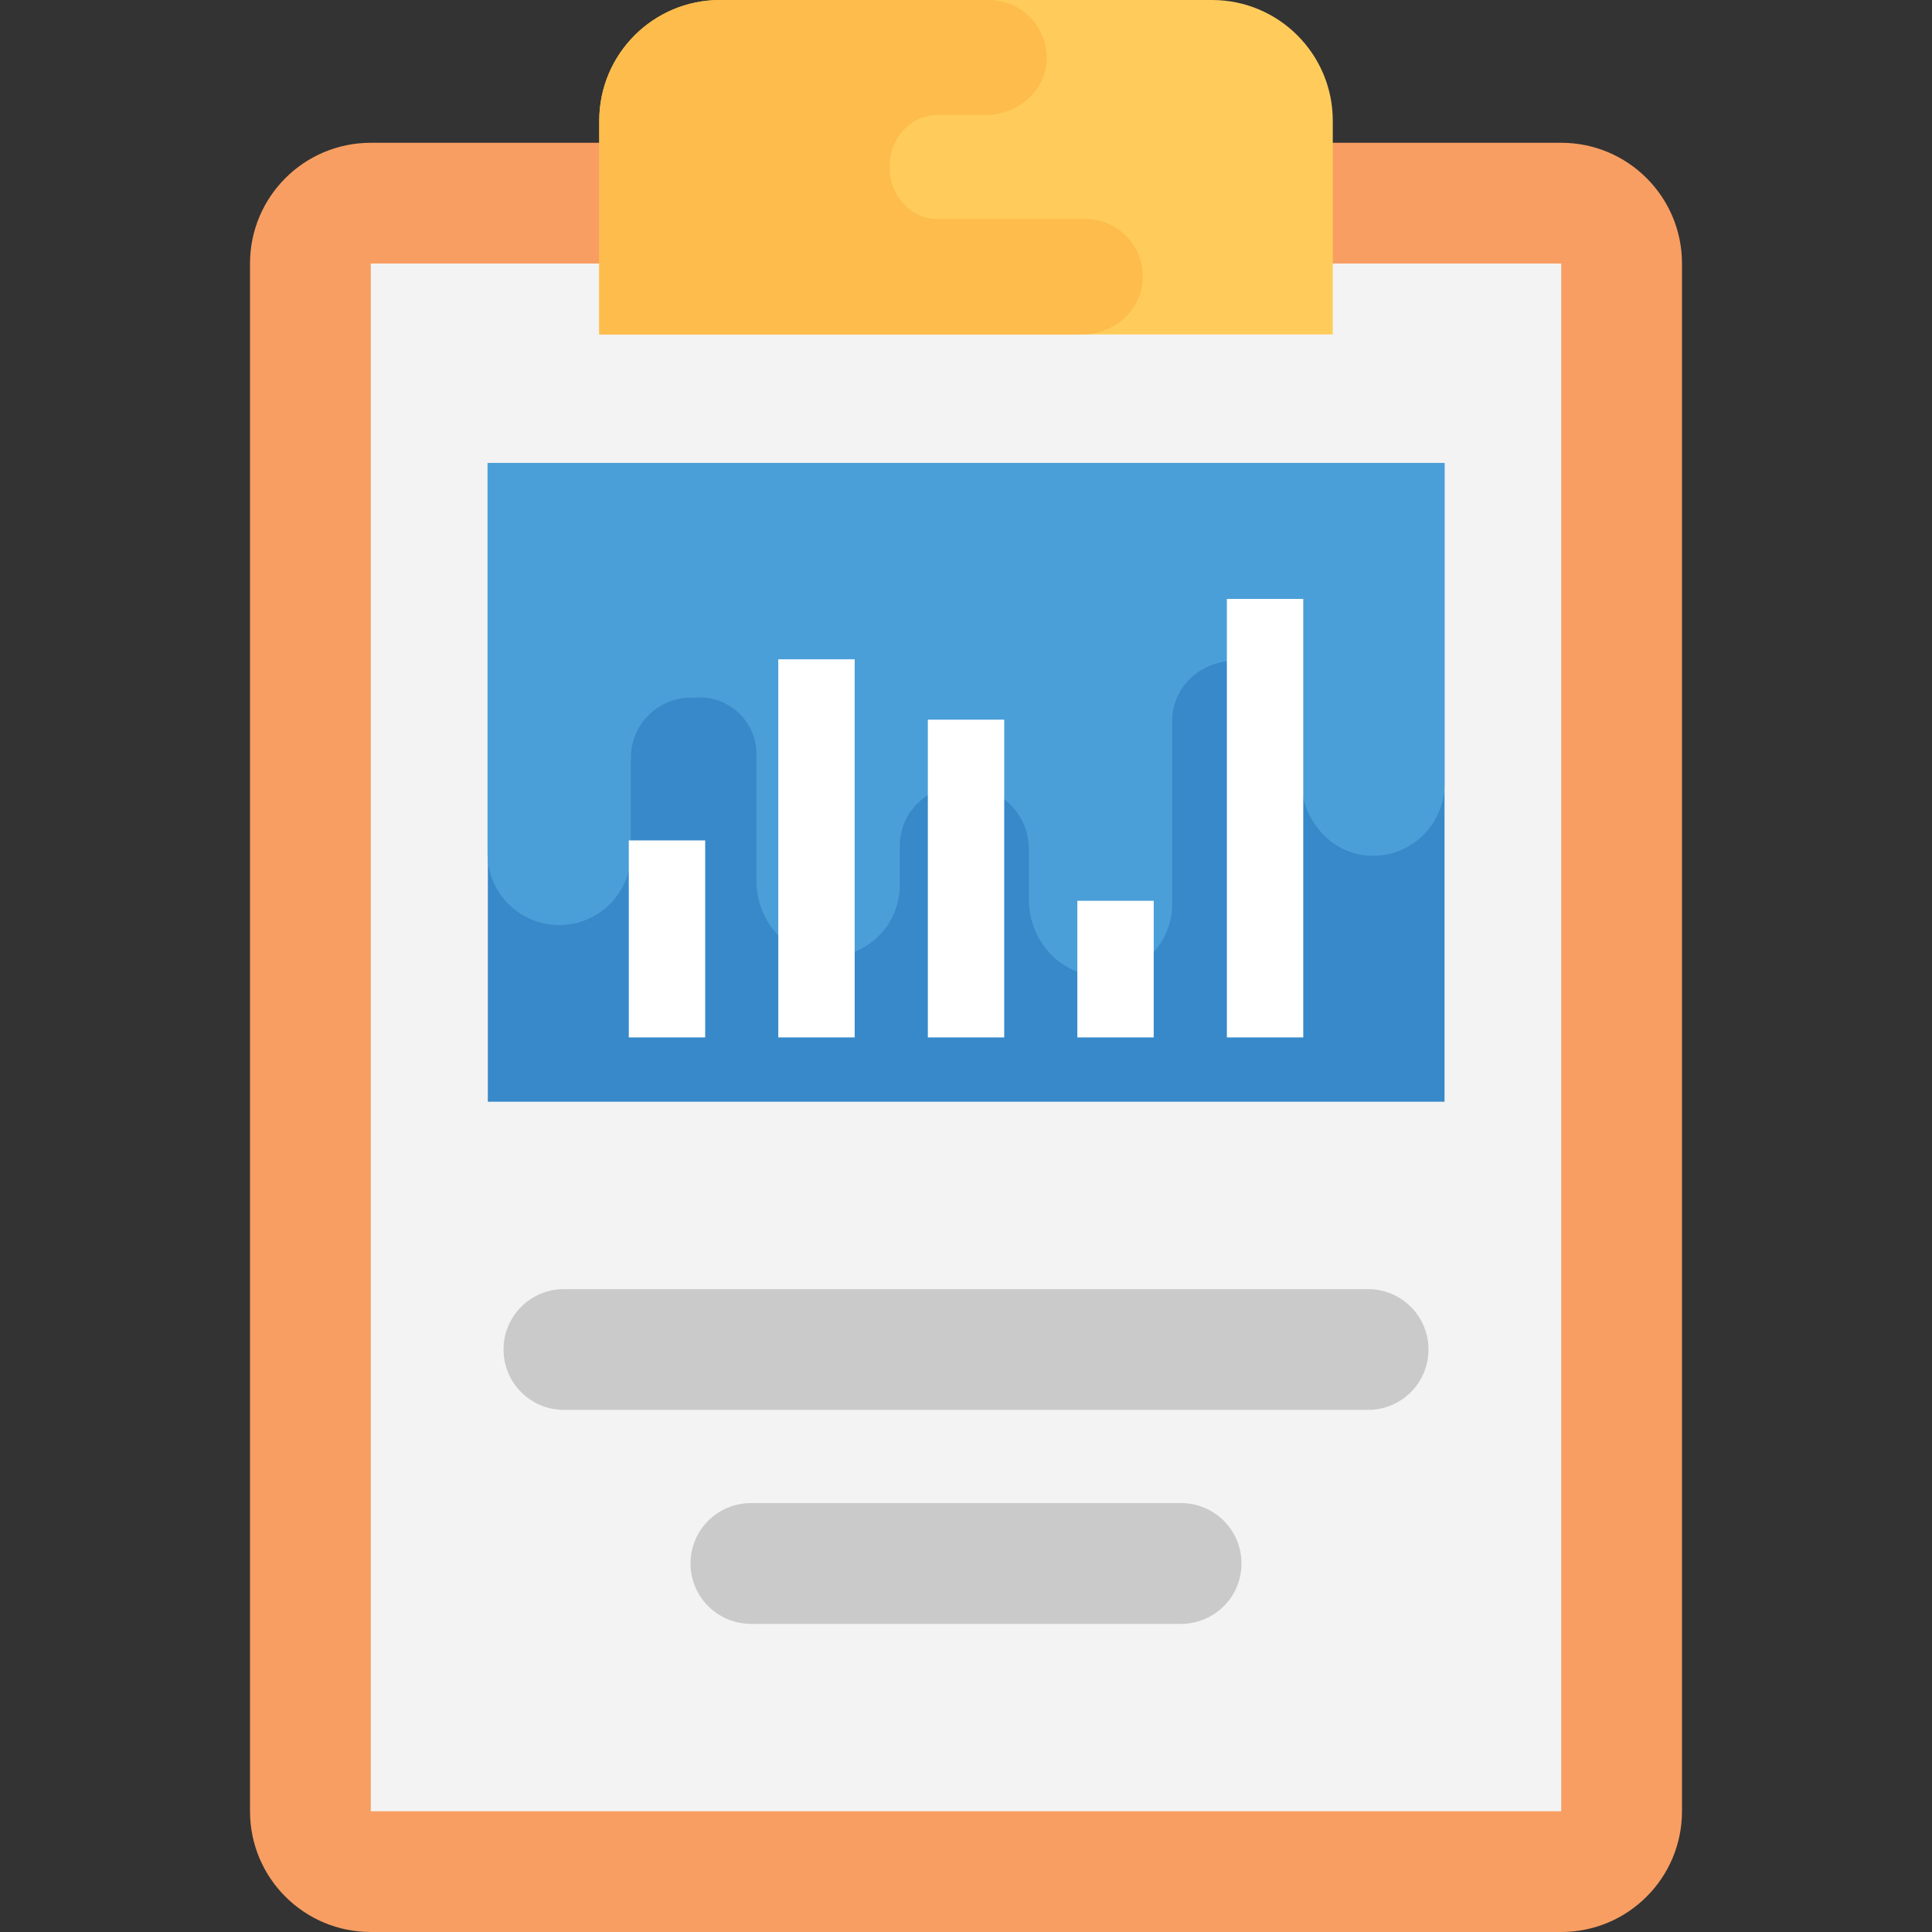 <?xml version="1.0" encoding="iso-8859-1"?>
<!-- Generator: Adobe Illustrator 19.0.0, SVG Export Plug-In . SVG Version: 6.00 Build 0)  -->
<svg version="1.1" id="Capa_1" xmlns="http://www.w3.org/2000/svg" xmlns:xlink="http://www.w3.org/1999/xlink" x="0px" y="0px"
	 viewBox="0 0 512 512" style="enable-background:new 0 0 512 512;" xml:space="preserve">
<rect x="0" y="0" width="512" height="512" fill="#333333" stroke="none"/>
<path style="fill:#F89E62;" d="M413.744,512H98.256c-17.68,0-32-14.32-32-32V69.84c0-17.68,14.32-32,32-32h315.488
	c17.68,0,32,14.32,32,32V480C445.744,497.68,431.408,512,413.744,512z"/>
<rect x="98.256" y="69.84" style="fill:#F3F3F3;" width="315.488" height="410.16"/>
<path style="fill:#FFCC5B;" d="M321.2,0H190.816c-17.68,0-32,14.32-32,32v56.64H353.2V32C353.2,14.32,338.864,0,321.2,0z"/>
<path style="fill:#FDBC4B;" d="M302.832,74.096c0.464-8.8-6.448-16.064-15.248-16.064h-39.04c-7.264,0-12.784-6.208-12.784-13.6
	V44.32c0-0.112,0-0.112,0-0.24c0-7.392,5.504-13.6,12.784-13.6H261.2c8.32,0,15.712-6.096,16.176-14.416
	C277.744,7.264,270.832,0,262.032,0H190.8c-17.68,0-32,14.32-32,32v56.64h127.968C294.976,88.64,302.48,82.416,302.832,74.096z"/>
<rect x="129.28" y="122.72" style="fill:#3789C9;" width="253.536" height="169.248"/>
<path style="fill:#4B9FD8;" d="M129.2,226.16c0,10.48,8.496,18.992,18.992,18.992c10.48,0,18.992-8.496,18.992-18.992v-25.392
	c0-8.784,7.184-15.92,15.968-15.872h0.208c0.384,0,0.784-0.016,1.168-0.032c8.656-0.528,15.952,6.336,15.952,15.008v33.648
	c0,10.288,7.696,19.488,17.968,20.032c10.944,0.576,20-8.128,20-18.96v-10.4c0-8.832,7.184-15.968,16.016-15.92h1.104h0.224
	c9.28-0.048,16.88,7.504,16.88,16.784v13.44c0,10.288,7.696,19.488,17.968,20.032c10.944,0.576,20-8.128,20-18.96V191.04
	c0-9.168,7.712-16.016,16.88-15.904c0.08,0,0.144,0,0.224,0s0.144,0,0.224,0c9.168-0.112,16.88,6.736,16.88,15.904v15.696
	c0,10.288,7.696,19.488,17.968,20.032c10.944,0.576,20-8.128,20-18.96V122.72H129.2V226.16z"/>
<g>
	<rect x="166.64" y="222.72" style="fill:#FFFFFF;" width="20.24" height="52.208"/>
	<rect x="206.256" y="174.72" style="fill:#FFFFFF;" width="20.24" height="100.208"/>
	<rect x="245.888" y="190.72" style="fill:#FFFFFF;" width="20.24" height="84.208"/>
	<rect x="285.504" y="238.72" style="fill:#FFFFFF;" width="20.24" height="36.208"/>
	<rect x="325.136" y="158.72" style="fill:#FFFFFF;" width="20.24" height="116.208"/>
</g>
<g>
	<path style="fill:#CACACA;" d="M362.56,373.632H149.44c-8.832,0-16-7.152-16-16s7.168-16,16-16h213.12c8.832,0,16,7.152,16,16
		S371.392,373.632,362.56,373.632z"/>
	<path style="fill:#CACACA;" d="M313.008,430.336H198.992c-8.832,0-16-7.152-16-16s7.168-16,16-16h114.016c8.832,0,16,7.152,16,16
		S321.84,430.336,313.008,430.336z"/>
</g>
<g>
</g>
<g>
</g>
<g>
</g>
<g>
</g>
<g>
</g>
<g>
</g>
<g>
</g>
<g>
</g>
<g>
</g>
<g>
</g>
<g>
</g>
<g>
</g>
<g>
</g>
<g>
</g>
<g>
</g>
</svg>
